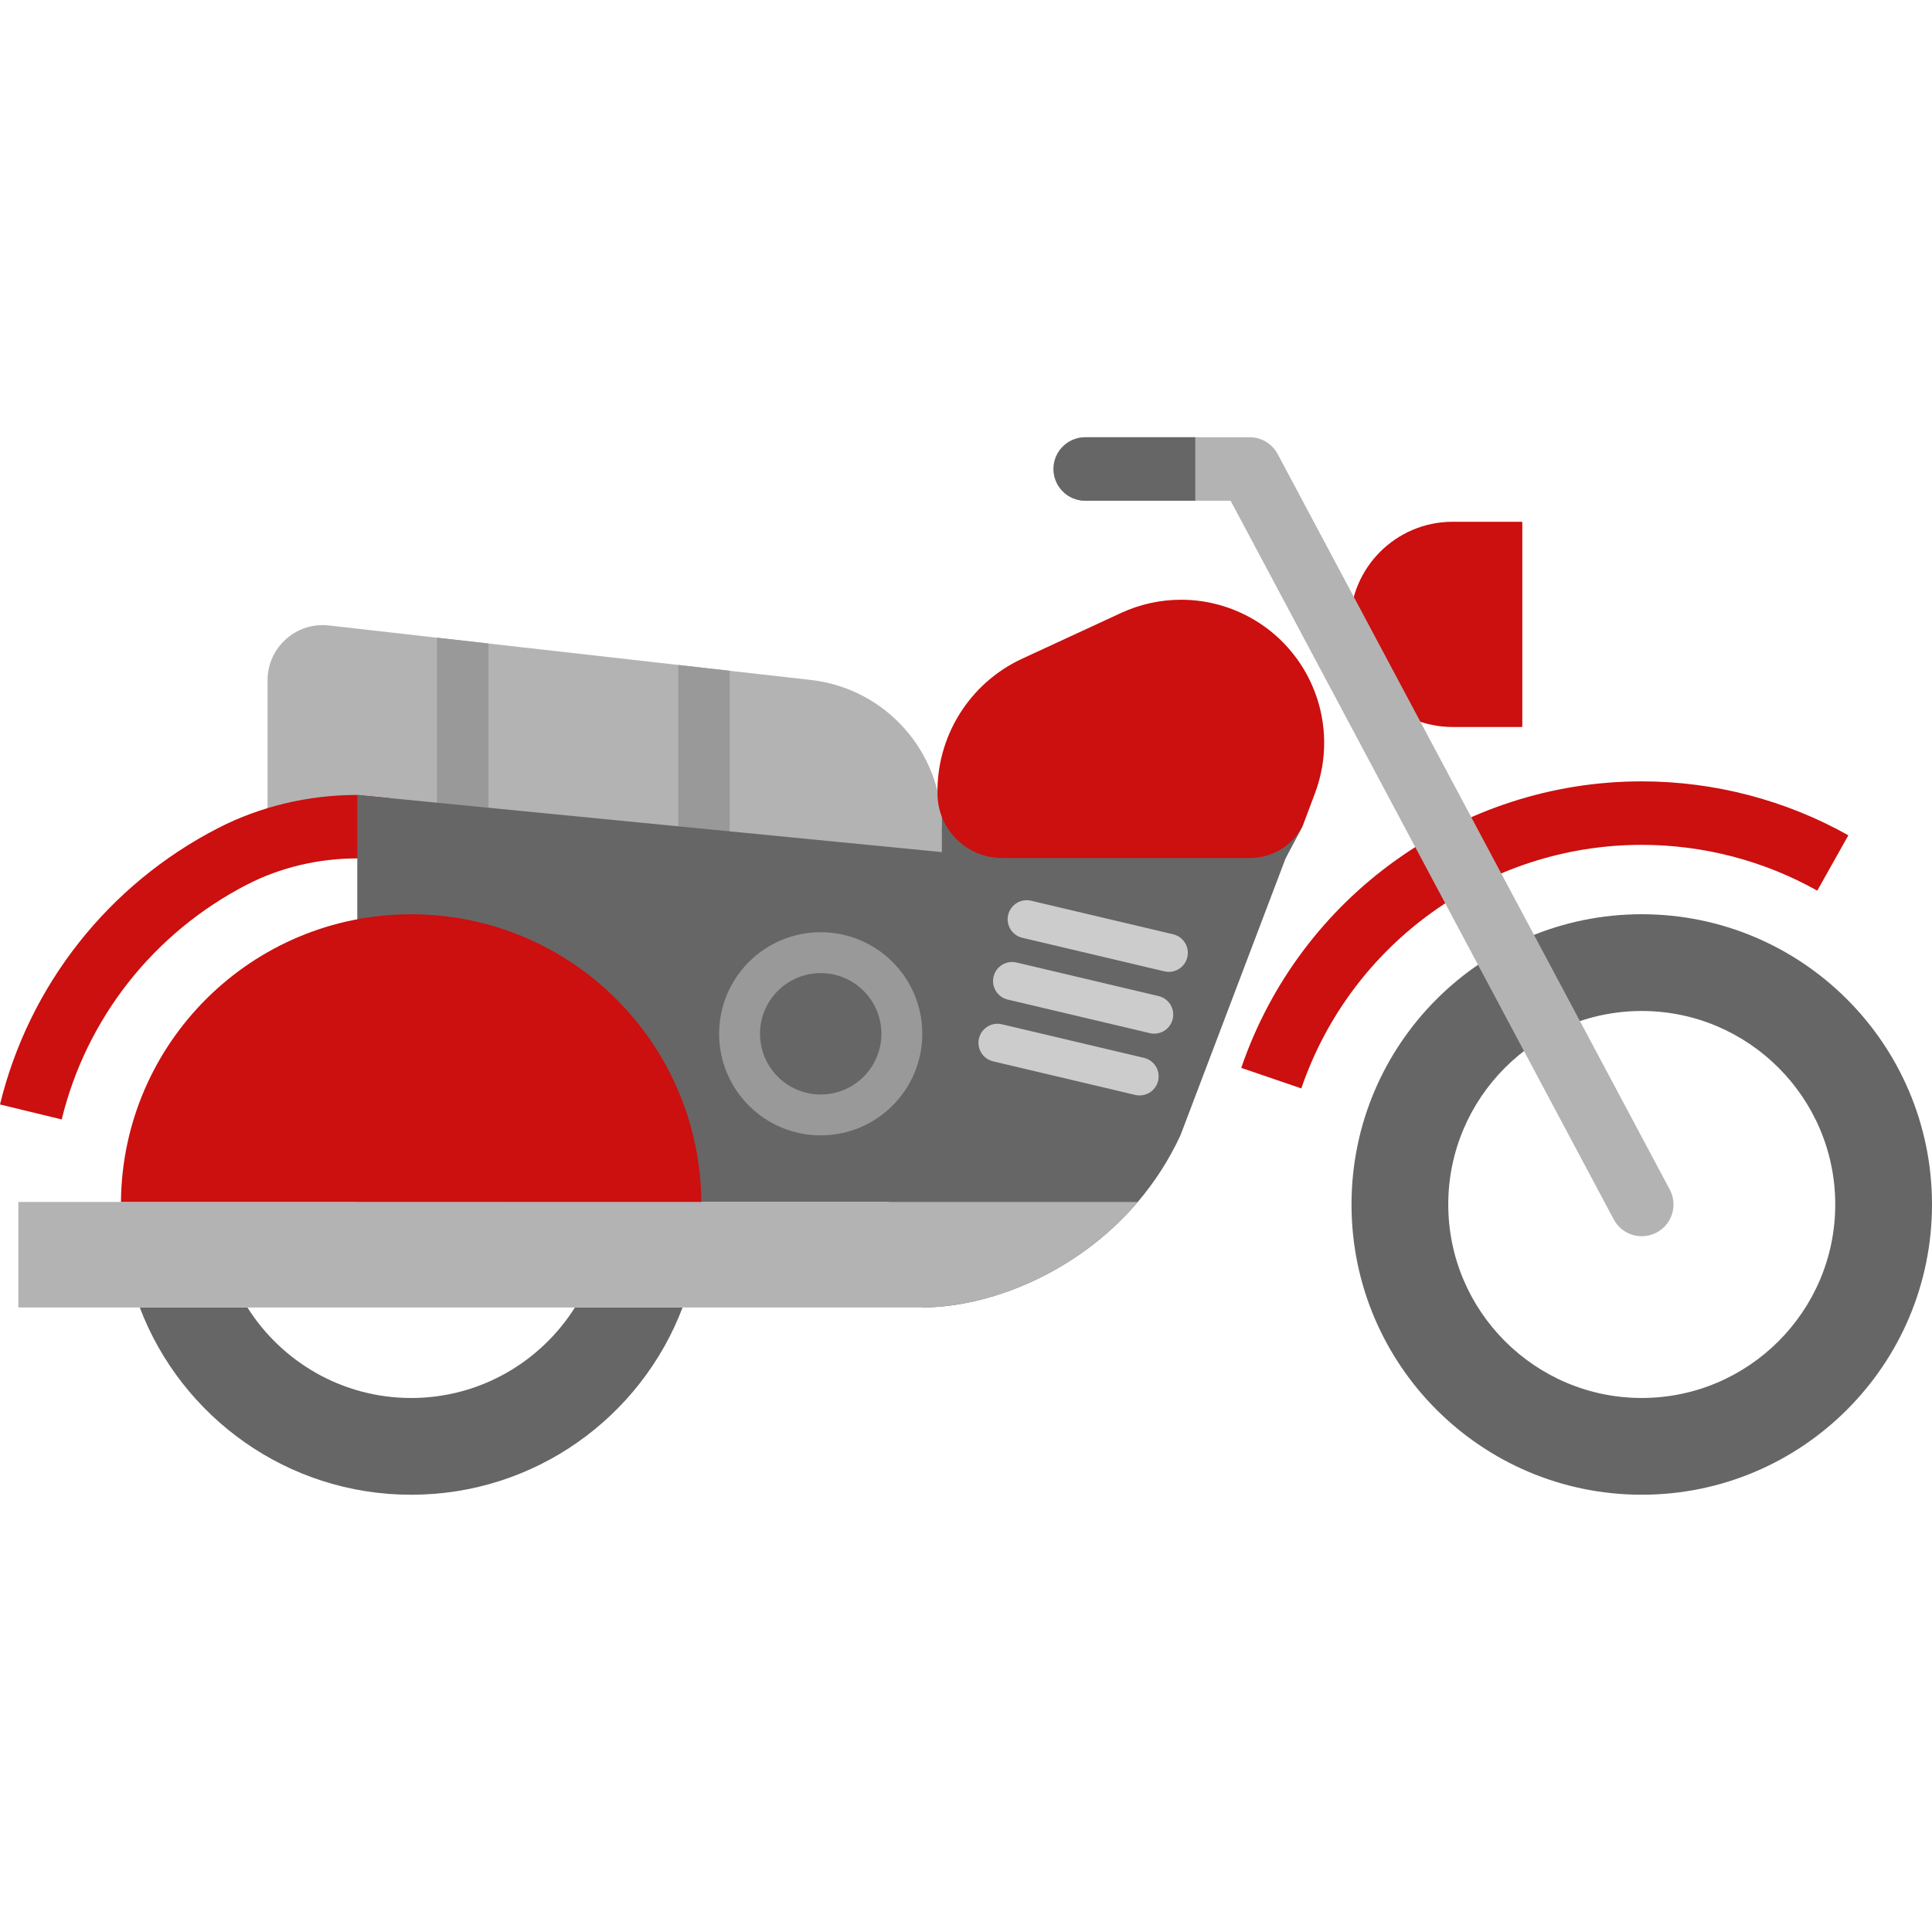 <!DOCTYPE svg PUBLIC "-//W3C//DTD SVG 1.1//EN" "http://www.w3.org/Graphics/SVG/1.1/DTD/svg11.dtd">
<!-- Uploaded to: SVG Repo, www.svgrepo.com, Transformed by: SVG Repo Mixer Tools -->
<svg version="1.1" id="Layer_1" xmlns="http://www.w3.org/2000/svg" xmlns:xlink="http://www.w3.org/1999/xlink" viewBox="0 0 456.5 456.5" xml:space="preserve" width="800px" height="800px" fill="#000000">
<g id="SVGRepo_bgCarrier" stroke-width="0"/>
<g id="SVGRepo_tracerCarrier" stroke-linecap="round" stroke-linejoin="round"/>
<g id="SVGRepo_iconCarrier"> <g> <rect x="207.92" y="190.269" style="fill:#666666;" width="43.5" height="20.5"/> <path style="fill:#B3B3B3;" d="M222.54,195.329H63.22v-34.58c0-7.79,6.77-13.84,14.5-12.96l25.54,2.89l12.16,1.37l44.84,5.07 l12.16,1.38l19.15,2.16C209.21,162.649,222.54,177.569,222.54,195.329z"/> <path style="fill:#cc0f0f;" d="M222.54,201.339v1.49H84.42c-9.2,0-18.21,2.14-26.06,6.19c-22.01,11.34-37.96,31.57-43.78,55.49 L0,260.969c6.85-28.16,25.62-51.95,51.48-65.28c9.97-5.14,21.36-7.86,32.94-7.86L222.54,201.339z"/> <rect x="91.943" y="187.828" style="fill:#B3B3B3;" width="130.597" height="20.441"/> <polygon style="fill:#999999;" points="115.42,152.049 115.42,206.769 103.26,206.769 103.26,150.679 "/> <polygon style="fill:#999999;" points="172.42,158.499 172.42,208.769 160.26,208.769 160.26,157.119 "/> <path style="fill:#cc0f0f;" d="M343.245,171.776h16.452v-48.49h-16.452c-13.39,0-24.245,10.855-24.245,24.245l0,0 C319,160.921,329.855,171.776,343.245,171.776z"/> <path style="fill:#cc0f0f;" d="M307.481,257.176l-14.193-4.854c13.847-40.493,51.876-67.699,94.631-67.699 c17.091,0,33.972,4.408,48.817,12.748l-7.346,13.078c-12.608-7.082-26.948-10.826-41.472-10.826 C351.578,199.623,319.253,222.751,307.481,257.176z"/> <g id="XMLID_13_"> <g> <path style="fill:#666666;" d="M387.92,216.019c37.87,0,68.58,30.71,68.58,68.58c0,37.88-30.71,68.58-68.58,68.58 c-37.88,0-68.58-30.7-68.58-68.58C319.34,246.729,350.04,216.019,387.92,216.019z M433.64,284.599 c0-25.21-20.51-45.72-45.72-45.72s-45.72,20.51-45.72,45.72c0,25.21,20.51,45.72,45.72,45.72S433.64,309.809,433.64,284.599z"/> </g> </g> <path style="fill:#666666;" d="M135.848,308.929c-8.105,12.843-22.423,21.394-38.695,21.394s-30.59-8.552-38.695-21.394H33.022 c9.809,25.873,34.829,44.254,64.131,44.254s54.322-18.381,64.131-44.254"/> <path style="fill:#B3B3B3;" d="M381.301,288.128l-90.526-169.811H256.42c-4.142,0-7.5-3.358-7.5-7.5l0,0c0-4.142,3.358-7.5,7.5-7.5 h38.855c2.771,0,5.315,1.527,6.618,3.972l92.644,173.783c1.949,3.655,0.565,8.198-3.09,10.146l0,0 C387.792,293.167,383.249,291.783,381.301,288.128z"/> <rect x="117.92" y="232.079" style="fill:#666666;" width="104.62" height="51.91"/> <path style="fill:#666666;" d="M307.74,195.329l-3.98,7.5l-24.84,65.44c-2.75,5.92-6.19,11.16-10.08,15.73 c-14.53,17.06-35.44,24.93-50.9,24.93l-7.95-24.93H84.42v-96.17l138.12,13.51l14.24,1.39l10.64-15.46L307.74,195.329z"/> <path style="fill:#B3B3B3;" d="M268.84,283.999c-14.53,17.06-35.44,24.93-50.9,24.93H4.34v-24.93H268.84z"/> <path style="fill:#cc0f0f;" d="M165.72,283.989H28.58c0.33-37.6,30.91-67.96,68.57-67.96 C134.82,216.029,165.4,246.389,165.72,283.989z"/> <g> <path style="fill:#CCCCCC;" d="M275.133,229.516l-33.576-7.932c-2.419-0.571-3.916-2.995-3.345-5.414l0,0 c0.571-2.419,2.995-3.916,5.414-3.345l33.576,7.932c2.419,0.571,3.916,2.995,3.345,5.414l0,0 C279.975,228.59,277.551,230.087,275.133,229.516z"/> <path style="fill:#CCCCCC;" d="M271.684,244.114l-33.576-7.932c-2.419-0.571-3.916-2.995-3.345-5.414l0,0 c0.571-2.419,2.995-3.916,5.414-3.345l33.576,7.932c2.419,0.571,3.916,2.995,3.345,5.414l0,0 C276.527,243.188,274.103,244.685,271.684,244.114z"/> <path style="fill:#CCCCCC;" d="M268.236,258.712l-33.576-7.932c-2.419-0.571-3.916-2.995-3.345-5.414l0,0 c0.571-2.419,2.995-3.916,5.414-3.345l33.576,7.932c2.419,0.571,3.916,2.995,3.345,5.414l0,0 C273.078,257.786,270.654,259.284,268.236,258.712z"/> </g> <path style="fill:#cc0f0f;" d="M294.8,145.589c-4.92-2.58-10.32-3.88-15.72-3.88c-4.84,0-9.68,1.04-14.18,3.12l-23.36,10.8 c-12.702,5.878-20.369,18.676-20.023,32.199l0,0c0.2,8.287,6.975,14.901,15.264,14.901h58.602c5.155,0,9.888-2.847,12.304-7.4l0,0 h0.053l2.98-7.93C316.71,171.439,309.89,153.519,294.8,145.589z"/> <circle style="fill:#999999;" cx="193.92" cy="244.269" r="24"/> <circle style="fill:#666666;" cx="193.92" cy="244.269" r="14.341"/> <path style="fill:#666666;" d="M282.42,118.317h-26c-4.142,0-7.5-3.358-7.5-7.5l0,0c0-4.142,3.358-7.5,7.5-7.5h26V118.317z"/> </g> </g>
</svg>
